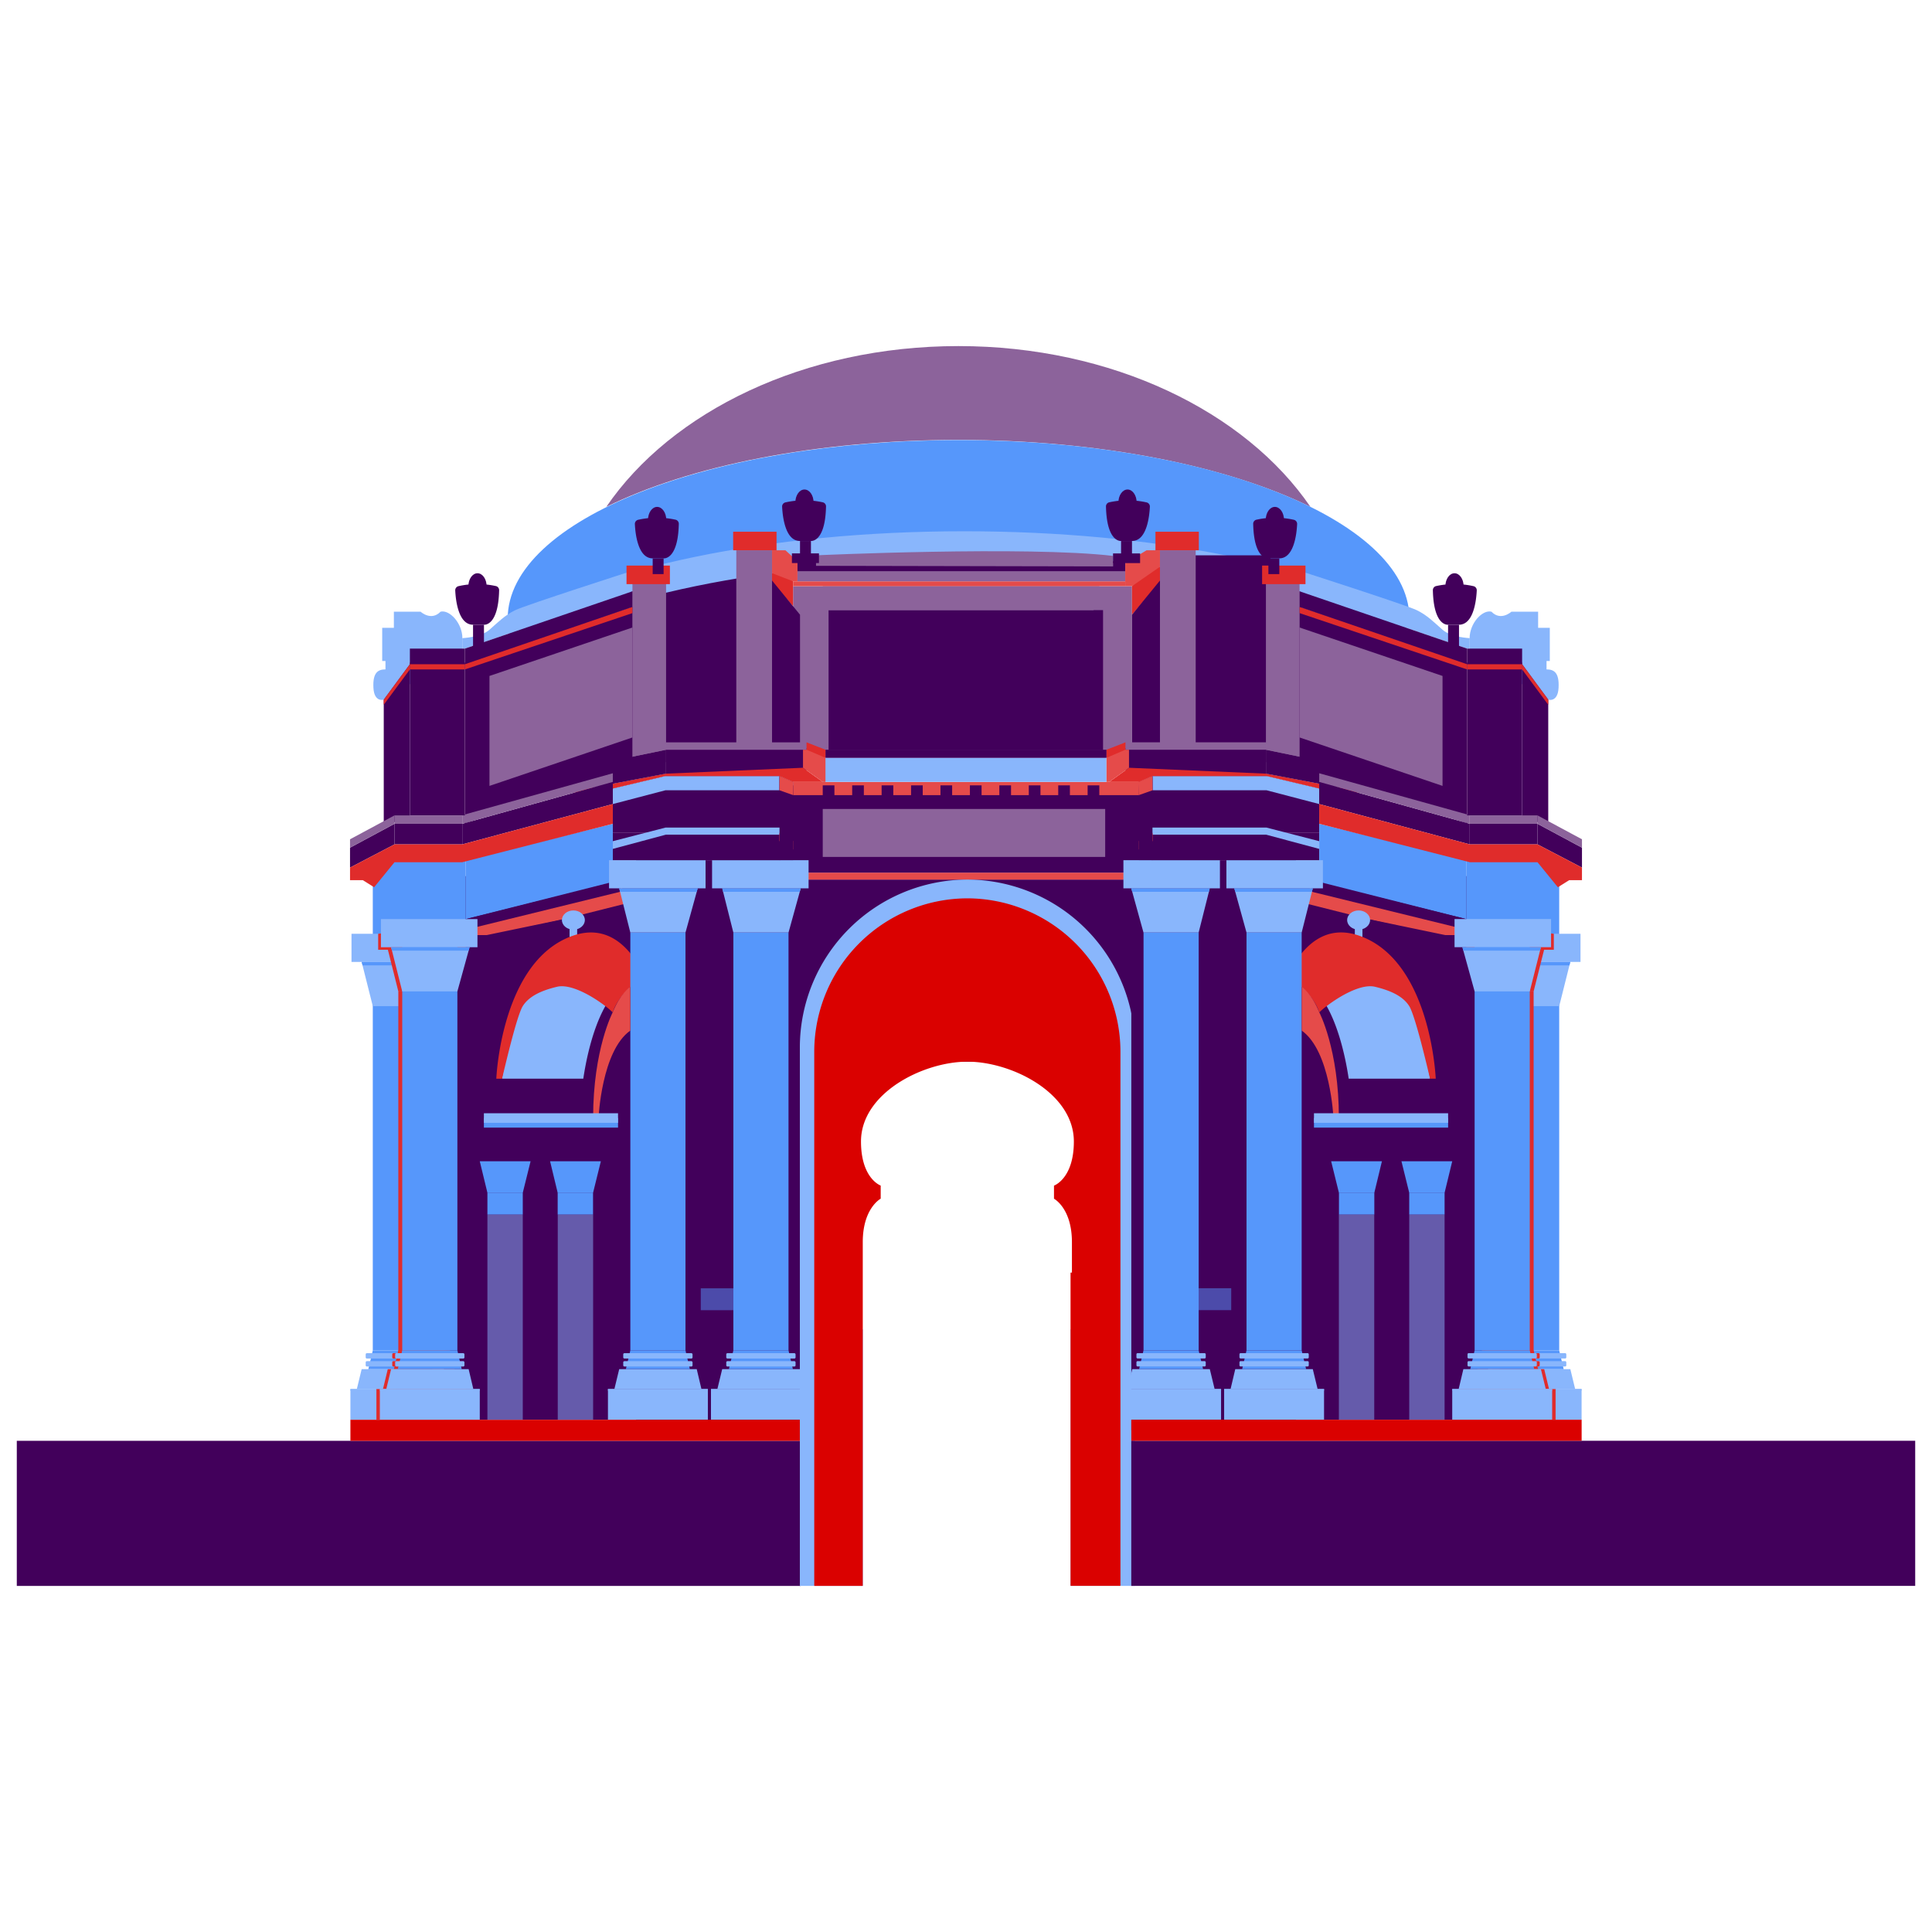 <svg id="Layer_1" data-name="Layer 1" xmlns="http://www.w3.org/2000/svg" viewBox="0 0 460 460"><defs><style>.cls-1{fill:#8c639b;}.cls-2{fill:#42005b;}.cls-3,.cls-8{fill:#89b6fc;}.cls-4{fill:#e02c2b;}.cls-5,.cls-9{fill:#5697fb;}.cls-6{fill:#e54b4a;}.cls-7{fill:#da0100;}.cls-8,.cls-9{opacity:0.5;}</style></defs><title>sanfran</title><rect class="cls-1" x="188.83" y="139.56" width="80.69" height="40.86"/><rect class="cls-2" x="157.48" y="132.22" width="19.84" height="44.97"/><path class="cls-3" d="M91.37,166.59s-2.28.73-2.46-2.86,1.08-4.35,2.87-4.35v-2H91v-7.9h2.78v-3.84h6.36s2.51,2.33,4.75,0c2.15-.54,5.2,2.76,5.2,6.31v3.55Z"/><polygon class="cls-4" points="188.83 144.34 188.83 138.41 185.86 134.94 183.62 134.94 183.62 138.41 188.83 144.34"/><polygon class="cls-2" points="183.09 137.33 190.48 146.36 190.48 177.19 182.65 177.19 183.09 137.33"/><path class="cls-1" d="M228.19,104.74c-33.92,0-64.16,6.22-83.83,15.94,15.5-22.71,47.22-38.28,83.83-38.28S296.5,98,312,120.67C292.3,111,262.09,104.74,228.19,104.74Z"/><path class="cls-2" d="M139.24,219.06s8.28-1.6,12.5,5c1.48-7.31,0-10.62,0-10.62L137.42,218Z"/><path class="cls-3" d="M335.57,153.9c-21.78-12.25-61.13-20.41-106-20.41-46.8,0-87.55,8.86-108.69,22,0-.4,0-.79,0-1.19,0-23.48,48.07-42.52,107.4-42.52C287.2,111.75,335.08,130.6,335.57,153.9Z"/><rect class="cls-2" x="105.69" y="208.6" width="47.53" height="129.44"/><rect class="cls-1" x="150.08" y="135.88" width="8.51" height="45.57"/><rect class="cls-1" x="175.31" y="131.02" width="8.51" height="50.44"/><path class="cls-5" d="M335.57,146.9c-21.78-12.25-61.13-20.41-106-20.41-46.8,0-87.55,8.86-108.69,22,0-.4,0-.79,0-1.19,0-23.48,48.07-42.52,107.4-42.52C287.2,104.74,335.08,123.59,335.57,146.9Z"/><rect class="cls-2" x="190.43" y="209.42" width="79.75" height="43.36"/><rect class="cls-6" x="190.43" y="207.77" width="79.75" height="1.65"/><rect class="cls-2" x="188.35" y="186.99" width="83.1" height="20.78"/><rect class="cls-6" x="188.83" y="186.17" width="82.62" height="3.15"/><rect class="cls-2" x="195.89" y="186.99" width="2.78" height="2.78"/><rect class="cls-2" x="202.9" y="186.99" width="2.78" height="2.78"/><polygon class="cls-6" points="113.34 222.64 117.43 222.64 134.31 218.83 148.98 215.14 148.04 211.25 112.77 220.18 113.34 222.64"/><rect class="cls-2" x="209.91" y="186.99" width="2.78" height="2.78"/><rect class="cls-2" x="216.92" y="186.99" width="2.78" height="2.78"/><rect class="cls-2" x="223.92" y="186.99" width="2.78" height="2.78"/><rect class="cls-2" x="230.93" y="186.99" width="2.78" height="2.78"/><rect class="cls-2" x="237.94" y="186.99" width="2.78" height="2.78"/><rect class="cls-2" x="244.95" y="186.99" width="2.78" height="2.78"/><rect class="cls-2" x="151.46" y="204.81" width="39.19" height="135.73"/><rect class="cls-2" x="251.96" y="186.99" width="2.78" height="2.78"/><rect class="cls-2" x="258.96" y="186.99" width="2.78" height="2.78"/><rect class="cls-5" x="88.76" y="204.03" width="22.13" height="18.87"/><polygon class="cls-5" points="145.91 210.16 110.89 218.83 110.89 204.81 145.91 196.14 145.91 210.16"/><polygon class="cls-2" points="147.64 212.33 110.89 221.35 110.89 218.83 148.35 209.35 147.64 212.33"/><rect class="cls-3" x="195.89" y="180.42" width="67.56" height="5.74"/><rect class="cls-2" x="196.54" y="178.51" width="66.91" height="1.92"/><polygon class="cls-2" points="91.37 166.59 97.59 158.15 97.59 191.44 97.59 195.14 91.37 196.14 91.37 166.59"/><rect class="cls-3" x="169.54" y="204.81" width="22.98" height="6.7"/><polygon class="cls-3" points="187.74 222.04 174.61 222.04 171.96 211.51 190.65 211.51 187.74 222.04"/><polygon class="cls-5" points="190.42 212.33 190.65 211.51 171.96 211.51 172.17 212.33 190.42 212.33"/><rect class="cls-5" x="174.61" y="222.04" width="13.13" height="99.49"/><rect class="cls-3" x="169.28" y="330.73" width="23.79" height="7.31"/><rect class="cls-3" x="169.28" y="330.73" width="23.79" height="0.37"/><polygon class="cls-3" points="191.54 330.73 170.8 330.73 171.95 325.99 190.42 325.99 191.54 330.73"/><polygon class="cls-5" points="188.78 325.99 173.55 325.99 174.61 321.52 187.74 321.52 188.78 325.99"/><rect class="cls-3" x="172.92" y="322.19" width="16.5" height="1.27" rx="0.26" ry="0.26"/><rect class="cls-3" x="172.92" y="324.09" width="16.5" height="1.27" rx="0.26" ry="0.26"/><path class="cls-3" d="M145,238.12c-.3.46-.6.95-.88,1.44-3.26,5.8-4.71,13.7-5.24,17.27H119.54a1.13,1.13,0,0,0,0-.18l1.87-10.51,4-10.09,9.93-6.2S150.07,230.48,145,238.12Z"/><rect class="cls-3" x="135.61" y="220.41" width="1.81" height="3.11"/><rect class="cls-5" x="88.76" y="234.29" width="13.13" height="87.23"/><rect class="cls-3" x="83.43" y="330.73" width="23.79" height="7.31"/><rect class="cls-3" x="83.43" y="330.73" width="23.79" height="0.37"/><polygon class="cls-3" points="105.69 330.73 84.96 330.73 86.11 325.99 104.57 325.99 105.69 330.73"/><polygon class="cls-5" points="102.94 325.99 87.7 325.99 88.76 321.52 101.89 321.52 102.94 325.99"/><rect class="cls-3" x="87.07" y="322.19" width="16.5" height="1.27" rx="0.26" ry="0.26"/><rect class="cls-3" x="87.07" y="324.09" width="16.5" height="1.27" rx="0.26" ry="0.26"/><rect class="cls-3" x="83.69" y="222.33" width="22.98" height="6.7"/><polygon class="cls-3" points="101.89 239.56 88.76 239.56 86.11 229.03 104.8 229.03 101.89 239.56"/><polygon class="cls-5" points="104.57 229.85 104.8 229.03 86.11 229.03 86.32 229.85 104.57 229.85"/><path class="cls-4" d="M157.48,245l-7.41-10.06s-3.28,3-4.17,6.1c-.51-.47-1.1-1-1.77-1.49-3.4-2.61-8.37-5.34-11.48-4.61-3.7.88-6.69,2.23-8.18,4.61S120,255,119.57,256.66a1.13,1.13,0,0,1,0,.18h-1.4s1.09-27.77,17.92-33.94S157.48,245,157.48,245Z"/><polygon class="cls-4" points="107.15 321.52 94.84 322.63 94.84 236.05 107.15 234.95 107.15 321.52"/><rect class="cls-4" x="89.62" y="330.73" width="22.86" height="7.31"/><polyline class="cls-4" points="88.69 330.73 112.48 330.73 112.48 331.09"/><polygon class="cls-4" points="110.95 330.73 91.18 330.73 92.33 325.99 109.83 325.99 110.95 330.73"/><polygon class="cls-4" points="108.19 325.99 93.79 325.99 94.84 321.52 107.15 321.52 108.19 325.99"/><rect class="cls-4" x="93.39" y="322.19" width="15.44" height="1.27" rx="0.26" ry="0.26"/><rect class="cls-4" x="93.39" y="324.09" width="15.44" height="1.27" rx="0.26" ry="0.26"/><polygon class="cls-4" points="110.89 226.14 90.04 226.14 90.04 222.33 110.89 219.65 110.89 226.14"/><polygon class="cls-4" points="107.98 236.05 94.84 236.05 92.2 225.52 110.89 225.52 107.98 236.05"/><polyline class="cls-4" points="109.83 226.35 110.06 225.52 91.37 225.52"/><rect class="cls-5" x="95.77" y="222.04" width="13.13" height="99.49"/><rect class="cls-3" x="90.44" y="330.73" width="23.79" height="7.31"/><rect class="cls-3" x="90.44" y="330.73" width="23.79" height="0.37"/><polygon class="cls-3" points="112.7 330.73 91.97 330.73 93.12 325.99 111.58 325.99 112.7 330.73"/><polygon class="cls-5" points="109.94 325.99 94.71 325.99 95.77 321.52 108.9 321.52 109.94 325.99"/><rect class="cls-3" x="94.08" y="322.19" width="16.5" height="1.27" rx="0.26" ry="0.26"/><rect class="cls-3" x="94.08" y="324.09" width="16.5" height="1.27" rx="0.26" ry="0.26"/><rect class="cls-3" x="90.7" y="218.83" width="22.98" height="6.7"/><polygon class="cls-3" points="108.9 236.05 95.77 236.05 93.12 225.52 111.81 225.52 108.9 236.05"/><polygon class="cls-5" points="111.58 226.35 111.81 225.52 93.12 225.52 93.33 226.35 111.58 226.35"/><rect class="cls-3" x="145.01" y="204.81" width="22.98" height="6.7"/><polygon class="cls-3" points="163.21 222.04 150.08 222.04 147.43 211.51 166.12 211.51 163.21 222.04"/><polygon class="cls-5" points="165.89 212.33 166.12 211.51 147.43 211.51 147.64 212.33 165.89 212.33"/><rect class="cls-5" x="150.08" y="222.04" width="13.13" height="99.49"/><rect class="cls-3" x="144.75" y="330.73" width="23.79" height="7.31"/><rect class="cls-3" x="144.75" y="330.73" width="23.79" height="0.37"/><polygon class="cls-3" points="167.01 330.73 146.28 330.73 147.43 325.99 165.89 325.99 167.01 330.73"/><polygon class="cls-5" points="164.25 325.99 149.02 325.99 150.08 321.52 163.21 321.52 164.25 325.99"/><rect class="cls-3" x="148.39" y="322.19" width="16.5" height="1.27" rx="0.26" ry="0.26"/><rect class="cls-3" x="148.39" y="324.09" width="16.5" height="1.27" rx="0.26" ry="0.26"/><rect class="cls-2" x="4" y="343.05" width="186.65" height="34.55"/><rect class="cls-1" x="195.89" y="192.61" width="67.25" height="11.42"/><rect class="cls-2" x="145.91" y="198.32" width="39.85" height="6.49"/><polygon class="cls-2" points="185.72 198.32 145.91 198.32 145.91 187.74 158.38 184.78 185.76 184.78 185.72 198.32"/><polygon class="cls-3" points="185.58 188.16 158.44 188.16 145.91 191.44 145.91 187.74 158.38 184.78 185.6 184.78 185.58 188.16"/><polygon class="cls-3" points="185.88 198.73 158.54 198.73 145.91 202.12 145.91 200.28 158.47 197.04 185.89 197.04 185.88 198.73"/><polygon class="cls-6" points="185.56 198.32 188.83 200.24 188.83 202.25 185.56 200.24 185.56 198.32"/><polygon class="cls-2" points="188.83 204.81 185.6 204.81 185.6 184.78 188.83 186.17 188.83 204.81"/><polygon class="cls-6" points="185.6 184.78 185.58 188.16 188.83 189.31 188.88 186.17 185.6 184.78"/><rect class="cls-2" x="158.59" y="178.15" width="33.43" height="6.28"/><rect class="cls-1" x="158.59" y="176.75" width="33.43" height="1.77"/><polygon class="cls-4" points="191.19 182.8 195.89 186.17 188.83 186.17 185.6 184.78 158.38 184.78 145.91 187.74 145.91 191.44 136.07 188.47 158.38 184.21 191.19 182.8"/><polygon class="cls-6" points="191.19 182.8 191.19 178.5 192.15 178.5 192.15 176.75 196.54 180.43 196.54 186.17 195.89 186.17 191.19 182.8"/><polygon class="cls-2" points="158.59 178.51 136.07 183.16 136.07 188.47 158.59 184.2 158.59 178.51"/><polygon class="cls-1" points="158.59 176.75 158.59 178.51 136.07 183.16 136.07 181.55 158.59 176.75"/><polygon class="cls-4" points="192.03 176.75 192.03 178.5 196.54 180.43 196.54 178.5 192.03 176.75"/><rect class="cls-7" x="83.43" y="338.04" width="107.22" height="5.01"/><rect class="cls-2" x="197.28" y="145.27" width="65.35" height="33.31"/><polygon class="cls-1" points="260.36 145.27 197.28 145.27 195.89 139.56 261.75 139.56 260.36 145.27"/><polygon class="cls-2" points="150.57 182.61 110.69 196.02 110.69 157.81 150.57 144.49 150.57 182.61"/><rect class="cls-6" x="188.83" y="138.41" width="79.08" height="1.15"/><polygon class="cls-2" points="110.06 196.14 110.06 201.04 145.91 191.44 145.91 186.17 110.06 196.14"/><polygon class="cls-1" points="110.06 194.09 110.06 196.14 145.91 186.17 145.91 184.11 110.06 194.09"/><rect class="cls-2" x="93.93" y="196.14" width="16.12" height="4.9"/><rect class="cls-1" x="93.93" y="194.14" width="16.12" height="2"/><polygon class="cls-2" points="93.93 196.14 83.34 201.83 83.34 206.57 93.93 201.04 93.93 196.14"/><polygon class="cls-1" points="93.93 194.14 93.93 196.14 83.34 201.83 83.34 199.83 93.93 194.14"/><polygon class="cls-4" points="83.34 206.57 83.34 209.56 86.38 209.56 89.08 211.25 93.93 205.29 110.06 205.29 145.91 196.14 145.91 191.44 110.06 201.04 93.93 201.04 83.34 206.57"/><path class="cls-3" d="M230.31,209.42a40,40,0,0,0-39.87,39.87v128.3h15V316.5h-2.52V246.25h57.62V316.5h-5.66v61.09h15.33V249.3A40,40,0,0,0,230.31,209.42Z"/><rect class="cls-5" x="115.21" y="266.2" width="31.94" height="2.28"/><path class="cls-7" d="M230.31,213.89a36.55,36.55,0,0,0-36.44,36.44V377.59h11.55V295.74c0-8.09,4.27-10.34,4.27-10.34v-3.12S205,280.64,205,271.78c0-11.53,14.79-19,25.35-19s25.33,7.46,25.33,19c0,8.86-4.73,10.51-4.73,10.51v3.12s4.27,2.24,4.27,10.34V303h-.33v74.58h11.88V250.33A36.54,36.54,0,0,0,230.31,213.89Z"/><path class="cls-6" d="M145.9,241s-4.68,8.82-4.68,25.15h1.29s.71-15.95,7.56-20.77c0-6,0-10.48,0-10.48S147.63,236.64,145.9,241Z"/><path class="cls-2" d="M114.63,222.9V253a1.25,1.25,0,0,0,2.12,0c0-5,2.16-27,17.57-32.6v-1.59Z"/><rect class="cls-3" x="115.21" y="265.06" width="31.94" height="2.28"/><rect class="cls-8" x="132.8" y="289.17" width="8.42" height="48.87"/><rect class="cls-8" x="116.05" y="289.17" width="8.42" height="48.87"/><rect class="cls-5" x="116.05" y="283.96" width="8.42" height="5.21"/><polygon class="cls-5" points="126.33 276.49 114.23 276.49 116.05 283.99 124.47 283.99 126.33 276.49"/><rect class="cls-5" x="132.78" y="283.96" width="8.42" height="5.21"/><polygon class="cls-5" points="143.06 276.49 130.97 276.49 132.78 283.99 141.21 283.99 143.06 276.49"/><rect class="cls-9" x="166.85" y="306.74" width="8.42" height="5.21"/><polygon class="cls-4" points="150.57 145.98 110.69 159.39 110.69 157.81 150.57 144.49 150.57 145.98"/><polygon class="cls-1" points="150.57 175.59 116.54 187.12 116.54 160.94 150.57 149.41 150.57 175.59"/><rect class="cls-2" x="97.59" y="157.81" width="13.1" height="36.32"/><rect class="cls-4" x="97.59" y="157.81" width="13.1" height="1.58"/><rect class="cls-2" x="190.48" y="128.81" width="2.6" height="3.74"/><polygon class="cls-4" points="97.59 158.15 97.59 159.39 91.37 167.8 91.37 166.59 97.59 158.15"/><polygon class="cls-6" points="183.82 131.02 183.82 136.47 188.83 138.41 189.88 138.41 189.88 133.63 187.01 131.02 183.82 131.02"/><rect class="cls-4" x="174.56" y="126.6" width="10.33" height="4.42"/><rect class="cls-1" x="189.88" y="136.05" width="78.03" height="2.36"/><path class="cls-3" d="M110.07,151.94s4.4-.18,6.47-2,3.63-3.43,6.11-4.65,27.93-9.39,27.93-9.39v4.9l-39.88,13.64h-.62Z"/><rect class="cls-2" x="189.88" y="133.63" width="78.03" height="2.43"/><rect class="cls-4" x="149.17" y="134.66" width="10.33" height="4.42"/><path class="cls-1" d="M194.29,132.22s50-2.29,70.74.14v2.5l-70.74-.14Z"/><path class="cls-2" d="M187,119.62a1,1,0,0,0-.78,1c.1,2.18.69,8.18,4.23,8.18h2.6s3.43.48,3.62-8.19a1,1,0,0,0-.72-1A20.58,20.58,0,0,0,187,119.62Z"/><ellipse class="cls-2" cx="191.54" cy="119.63" rx="2.17" ry="3.08"/><rect class="cls-2" x="155.4" y="132.95" width="2.6" height="3.74"/><path class="cls-2" d="M151.94,123.76a1,1,0,0,0-.78,1c.1,2.18.69,8.18,4.23,8.18H158s3.43.48,3.62-8.19a1,1,0,0,0-.72-1A20.58,20.58,0,0,0,151.94,123.76Z"/><ellipse class="cls-2" cx="156.46" cy="123.77" rx="2.17" ry="3.08"/><rect class="cls-2" x="112.63" y="148.75" width="2.6" height="5.68"/><path class="cls-2" d="M109.17,139.56a1,1,0,0,0-.78,1c.1,2.18.69,8.18,4.23,8.18h2.6s3.43.48,3.62-8.19a1,1,0,0,0-.72-1A20.58,20.58,0,0,0,109.17,139.56Z"/><ellipse class="cls-2" cx="113.69" cy="139.57" rx="2.17" ry="3.08"/><polygon class="cls-2" points="150.57 144.51 110.69 158.15 110.69 154.43 150.57 140.79 150.57 144.51"/><rect class="cls-2" x="97.59" y="154.43" width="13.1" height="3.72"/><ellipse class="cls-3" cx="136.52" cy="219.06" rx="2.73" ry="2.29"/><rect class="cls-2" x="282.68" y="132.22" width="19.84" height="44.97" transform="translate(585.19 309.41) rotate(-180)"/><path class="cls-3" d="M368.63,166.59s2.28.73,2.46-2.86-1.08-4.35-2.87-4.35v-2H369v-7.9h-2.78v-3.84h-6.36s-2.51,2.33-4.75,0c-2.15-.54-5.2,2.76-5.2,6.31v3.55Z"/><polygon class="cls-4" points="269.52 146.36 269.52 139.56 274.14 134.94 276.38 134.94 276.38 138.41 269.52 146.36"/><polygon class="cls-2" points="276.91 137.33 269.52 146.36 269.52 177.19 277.35 177.19 276.91 137.33"/><path class="cls-2" d="M320.76,219.06s-8.28-1.6-12.5,5c-1.48-7.31,0-10.62,0-10.62L322.58,218Z"/><rect class="cls-2" x="306.77" y="208.6" width="47.53" height="129.44" transform="translate(661.08 546.63) rotate(-180)"/><rect class="cls-1" x="301.41" y="135.88" width="8.51" height="45.57" transform="translate(611.33 317.34) rotate(-180)"/><rect class="cls-1" x="276.18" y="131.02" width="8.51" height="50.44" transform="translate(560.87 312.48) rotate(-180)"/><polygon class="cls-6" points="346.66 222.64 342.57 222.64 325.69 218.83 311.02 215.14 311.96 211.25 347.23 220.18 346.66 222.64"/><rect class="cls-2" x="269.35" y="204.81" width="39.19" height="135.73" transform="translate(577.9 545.35) rotate(-180)"/><rect class="cls-5" x="349.11" y="204.03" width="22.13" height="18.87" transform="translate(720.35 426.93) rotate(-180)"/><polygon class="cls-5" points="314.1 210.16 349.12 218.83 349.12 204.81 314.1 196.14 314.1 210.16"/><polygon class="cls-2" points="312.36 212.33 349.12 221.35 349.12 218.83 311.65 209.35 312.36 212.33"/><polygon class="cls-2" points="368.63 166.59 362.41 158.15 362.41 191.44 362.41 195.14 368.63 196.14 368.63 166.59"/><rect class="cls-3" x="267.48" y="204.81" width="22.98" height="6.7" transform="translate(557.94 416.32) rotate(-180)"/><polygon class="cls-3" points="272.26 222.04 285.39 222.04 288.04 211.51 269.35 211.51 272.26 222.04"/><polygon class="cls-5" points="269.58 212.33 269.35 211.51 288.04 211.51 287.83 212.33 269.58 212.33"/><rect class="cls-5" x="272.26" y="222.04" width="13.13" height="99.49" transform="translate(557.66 543.56) rotate(-180)"/><rect class="cls-3" x="266.93" y="330.73" width="23.79" height="7.31" transform="translate(557.66 668.77) rotate(-180)"/><rect class="cls-3" x="266.93" y="330.73" width="23.79" height="0.37" transform="translate(557.66 661.82) rotate(-180)"/><polygon class="cls-3" points="268.46 330.73 289.2 330.73 288.05 325.99 269.58 325.99 268.46 330.73"/><polygon class="cls-5" points="271.22 325.99 286.45 325.99 285.39 321.52 272.26 321.52 271.22 325.99"/><rect class="cls-3" x="270.58" y="322.19" width="16.5" height="1.27" rx="0.26" ry="0.26" transform="translate(557.66 645.64) rotate(-180)"/><rect class="cls-3" x="270.58" y="324.09" width="16.5" height="1.27" rx="0.26" ry="0.26" transform="translate(557.66 649.44) rotate(-180)"/><path class="cls-3" d="M315,238.12c.3.46.6.95.88,1.44,3.26,5.8,4.71,13.7,5.24,17.27h19.36a1.13,1.13,0,0,1,0-.18l-1.87-10.51-4-10.09-9.93-6.2S309.93,230.48,315,238.12Z"/><rect class="cls-3" x="322.58" y="220.41" width="1.81" height="3.11" transform="translate(646.97 443.93) rotate(-180)"/><rect class="cls-5" x="358.11" y="234.29" width="13.13" height="87.23" transform="translate(729.35 555.81) rotate(-180)"/><rect class="cls-3" x="352.78" y="330.73" width="23.79" height="7.31" transform="translate(729.35 668.77) rotate(-180)"/><rect class="cls-3" x="352.78" y="330.73" width="23.79" height="0.37" transform="translate(729.35 661.82) rotate(-180)"/><polygon class="cls-3" points="354.31 330.73 375.04 330.73 373.89 325.99 355.43 325.99 354.31 330.73"/><polygon class="cls-5" points="357.06 325.99 372.3 325.99 371.24 321.52 358.11 321.52 357.06 325.99"/><rect class="cls-3" x="356.42" y="322.19" width="16.5" height="1.27" rx="0.26" ry="0.26" transform="translate(729.35 645.64) rotate(-180)"/><rect class="cls-3" x="356.42" y="324.09" width="16.5" height="1.27" rx="0.26" ry="0.26" transform="translate(729.35 649.44) rotate(-180)"/><rect class="cls-3" x="353.32" y="222.33" width="22.98" height="6.7" transform="translate(729.63 451.36) rotate(-180)"/><polygon class="cls-3" points="358.11 239.56 371.24 239.56 373.88 229.03 355.2 229.03 358.11 239.56"/><polygon class="cls-5" points="355.43 229.85 355.2 229.03 373.88 229.03 373.68 229.85 355.43 229.85"/><path class="cls-4" d="M302.52,245l7.41-10.06s3.28,3,4.17,6.1c.51-.47,1.1-1,1.77-1.49,3.4-2.61,8.37-5.34,11.48-4.61,3.7.88,6.69,2.23,8.18,4.61s4.52,15.47,4.91,17.1a1.13,1.13,0,0,0,0,.18h1.4s-1.09-27.77-17.92-33.94S302.52,245,302.52,245Z"/><polygon class="cls-4" points="352.85 321.52 365.15 322.63 365.15 236.05 352.85 234.95 352.85 321.52"/><rect class="cls-4" x="347.52" y="330.73" width="22.86" height="7.31" transform="translate(717.9 668.77) rotate(-180)"/><polyline class="cls-4" points="371.31 330.73 347.52 330.73 347.52 331.09"/><polygon class="cls-4" points="349.05 330.73 368.82 330.73 367.67 325.99 350.17 325.99 349.05 330.73"/><polygon class="cls-4" points="351.81 325.99 366.21 325.99 365.15 321.52 352.85 321.52 351.81 325.99"/><rect class="cls-4" x="351.17" y="322.19" width="15.44" height="1.27" rx="0.26" ry="0.26" transform="translate(717.77 645.64) rotate(-180)"/><rect class="cls-4" x="351.17" y="324.09" width="15.44" height="1.27" rx="0.26" ry="0.26" transform="translate(717.77 649.44) rotate(-180)"/><polygon class="cls-4" points="349.12 226.14 369.96 226.14 369.96 222.33 349.12 219.65 349.12 226.14"/><polygon class="cls-4" points="352.02 236.05 365.15 236.05 367.8 225.52 349.12 225.52 352.02 236.05"/><polyline class="cls-4" points="350.17 226.35 349.94 225.52 368.63 225.52"/><rect class="cls-5" x="351.1" y="222.04" width="13.13" height="99.49" transform="translate(715.33 543.56) rotate(-180)"/><rect class="cls-3" x="345.77" y="330.73" width="23.79" height="7.31" transform="translate(715.33 668.77) rotate(-180)"/><rect class="cls-3" x="345.77" y="330.73" width="23.79" height="0.37" transform="translate(715.33 661.82) rotate(-180)"/><polygon class="cls-3" points="347.3 330.73 368.04 330.73 366.88 325.99 348.42 325.99 347.3 330.73"/><polygon class="cls-5" points="350.06 325.99 365.29 325.99 364.23 321.52 351.1 321.52 350.06 325.99"/><rect class="cls-3" x="349.42" y="322.19" width="16.5" height="1.27" rx="0.26" ry="0.26" transform="translate(715.33 645.64) rotate(-180)"/><rect class="cls-3" x="349.42" y="324.09" width="16.5" height="1.27" rx="0.26" ry="0.26" transform="translate(715.33 649.44) rotate(-180)"/><rect class="cls-3" x="346.32" y="218.83" width="22.98" height="6.7" transform="translate(715.62 444.35) rotate(-180)"/><polygon class="cls-3" points="351.1 236.05 364.23 236.05 366.88 225.52 348.19 225.52 351.1 236.05"/><polygon class="cls-5" points="348.42 226.35 348.19 225.52 366.88 225.52 366.67 226.35 348.42 226.35"/><rect class="cls-3" x="292.01" y="204.81" width="22.98" height="6.7" transform="translate(606.99 416.32) rotate(-180)"/><polygon class="cls-3" points="296.79 222.04 309.92 222.04 312.57 211.51 293.88 211.51 296.79 222.04"/><polygon class="cls-5" points="294.11 212.33 293.88 211.51 312.57 211.51 312.36 212.33 294.11 212.33"/><rect class="cls-5" x="296.79" y="222.04" width="13.13" height="99.49" transform="translate(606.71 543.56) rotate(-180)"/><rect class="cls-3" x="291.46" y="330.73" width="23.79" height="7.31" transform="translate(606.71 668.77) rotate(-180)"/><rect class="cls-3" x="291.46" y="330.73" width="23.79" height="0.37" transform="translate(606.71 661.82) rotate(-180)"/><polygon class="cls-3" points="292.99 330.73 313.72 330.73 312.57 325.99 294.11 325.99 292.99 330.73"/><polygon class="cls-5" points="295.75 325.99 310.98 325.99 309.92 321.52 296.79 321.52 295.75 325.99"/><rect class="cls-3" x="295.1" y="322.19" width="16.5" height="1.27" rx="0.26" ry="0.26" transform="translate(606.71 645.64) rotate(180)"/><rect class="cls-3" x="295.1" y="324.09" width="16.5" height="1.27" rx="0.26" ry="0.26" transform="translate(606.71 649.44) rotate(-180)"/><rect class="cls-2" x="269.35" y="343.05" width="186.65" height="34.55" transform="translate(725.35 720.64) rotate(-180)"/><rect class="cls-2" x="274.24" y="198.32" width="39.85" height="6.49" transform="translate(588.33 403.13) rotate(-180)"/><polygon class="cls-2" points="274.28 198.32 314.09 198.32 314.09 187.74 301.62 184.78 274.24 184.78 274.28 198.32"/><polygon class="cls-3" points="274.42 188.16 301.56 188.16 314.09 191.44 314.09 187.74 301.62 184.78 274.4 184.78 274.42 188.16"/><polygon class="cls-3" points="274.12 198.73 301.46 198.73 314.09 202.12 314.1 200.28 301.53 197.04 274.11 197.04 274.12 198.73"/><polygon class="cls-6" points="274.44 198.32 271.17 200.24 271.17 202.25 274.44 200.24 274.44 198.32"/><polygon class="cls-2" points="271.17 204.81 274.4 204.81 274.4 184.78 271.17 186.17 271.17 204.81"/><polygon class="cls-6" points="274.4 184.78 274.42 188.16 271.17 189.31 271.02 186.17 274.4 184.78"/><rect class="cls-2" x="267.98" y="178.15" width="33.43" height="6.28" transform="translate(569.39 362.59) rotate(-180)"/><rect class="cls-1" x="267.98" y="176.75" width="33.43" height="1.77" transform="translate(569.39 355.26) rotate(-180)"/><polygon class="cls-4" points="268.81 182.8 264.11 186.17 271.17 186.17 274.4 184.78 301.62 184.78 314.09 187.74 314.09 191.44 323.93 188.47 301.62 184.21 268.81 182.8"/><polygon class="cls-6" points="268.81 182.8 268.81 178.5 267.85 178.5 267.85 176.75 263.46 180.43 263.46 186.17 264.11 186.17 268.81 182.8"/><polygon class="cls-2" points="301.41 178.51 323.93 183.16 323.93 188.47 301.41 184.2 301.41 178.51"/><polygon class="cls-1" points="301.41 176.75 301.41 178.51 323.93 183.16 323.93 181.55 301.41 176.75"/><polygon class="cls-4" points="267.97 176.75 267.97 178.5 263.46 180.43 263.46 178.5 267.97 176.75"/><rect class="cls-7" x="269.35" y="338.04" width="107.22" height="5.01" transform="translate(645.93 681.08) rotate(-180)"/><polygon class="cls-2" points="309.43 182.61 349.31 196.02 349.31 157.81 309.43 144.49 309.43 182.61"/><polygon class="cls-2" points="349.94 196.14 349.94 201.04 314.09 191.44 314.1 186.17 349.94 196.14"/><polygon class="cls-1" points="349.94 194.09 349.94 196.14 314.1 186.17 314.1 184.11 349.94 194.09"/><rect class="cls-2" x="349.94" y="196.14" width="16.12" height="4.9" transform="translate(716.01 397.18) rotate(-180)"/><rect class="cls-1" x="349.94" y="194.14" width="16.12" height="2" transform="translate(716.01 390.28) rotate(-180)"/><polygon class="cls-2" points="366.07 196.14 376.66 201.83 376.66 206.57 366.07 201.04 366.07 196.14"/><polygon class="cls-1" points="366.07 194.14 366.07 196.14 376.66 201.83 376.66 199.83 366.07 194.14"/><polygon class="cls-4" points="376.66 206.57 376.66 209.56 373.62 209.56 370.92 211.25 366.07 205.29 349.94 205.29 314.1 196.14 314.09 191.44 349.94 201.04 366.07 201.04 376.66 206.57"/><rect class="cls-5" x="312.85" y="266.2" width="31.94" height="2.28" transform="translate(657.64 534.68) rotate(-180)"/><path class="cls-6" d="M314.1,241s4.68,8.82,4.68,25.15h-1.29s-.71-15.95-7.56-20.77c0-6,0-10.48,0-10.48S312.37,236.64,314.1,241Z"/><path class="cls-2" d="M345.37,222.9V253a1.25,1.25,0,0,1-2.12,0c0-5-2.16-27-17.57-32.6v-1.59Z"/><rect class="cls-3" x="312.85" y="265.06" width="31.94" height="2.28" transform="translate(657.64 532.4) rotate(-180)"/><rect class="cls-8" x="318.77" y="289.17" width="8.42" height="48.87" transform="translate(645.97 627.21) rotate(-180)"/><rect class="cls-8" x="335.53" y="289.17" width="8.42" height="48.87" transform="translate(679.48 627.21) rotate(-180)"/><rect class="cls-5" x="335.53" y="283.96" width="8.42" height="5.21" transform="translate(679.48 573.13) rotate(-180)"/><polygon class="cls-5" points="333.68 276.49 345.77 276.49 343.95 283.99 335.53 283.99 333.68 276.49"/><rect class="cls-5" x="318.79" y="283.96" width="8.42" height="5.21" transform="translate(646.01 573.13) rotate(-180)"/><polygon class="cls-5" points="316.94 276.49 329.03 276.49 327.22 283.99 318.79 283.99 316.94 276.49"/><rect class="cls-9" x="284.72" y="306.74" width="8.42" height="5.21" transform="translate(577.87 618.68) rotate(-180)"/><polygon class="cls-4" points="309.43 145.98 349.31 159.39 349.31 157.81 309.43 144.49 309.43 145.98"/><polygon class="cls-1" points="309.43 175.59 343.46 187.12 343.46 160.94 309.43 149.41 309.43 175.59"/><rect class="cls-2" x="349.31" y="157.81" width="13.1" height="36.32" transform="translate(711.72 351.95) rotate(-180)"/><rect class="cls-4" x="349.31" y="157.81" width="13.1" height="1.58" transform="translate(711.72 317.2) rotate(-180)"/><rect class="cls-2" x="266.91" y="128.81" width="2.6" height="3.74" transform="translate(536.43 261.36) rotate(-180)"/><polygon class="cls-4" points="362.41 158.15 362.41 159.39 368.63 167.8 368.63 166.59 362.41 158.15"/><polygon class="cls-6" points="276.18 131.02 276.18 134.94 269.52 139.56 267.91 139.56 267.91 134.06 272.99 131.02 276.18 131.02"/><rect class="cls-4" x="275.12" y="126.6" width="10.33" height="4.42" transform="translate(560.56 257.62) rotate(-180)"/><rect class="cls-2" x="265.01" y="131.76" width="6.44" height="2.3" transform="translate(536.46 265.83) rotate(-180)"/><path class="cls-3" d="M349.93,151.94s-4.4-.18-6.47-2-3.63-3.43-6.11-4.65-27.93-9.39-27.93-9.39v4.9l39.88,13.64h.62Z"/><rect class="cls-4" x="300.5" y="134.66" width="10.33" height="4.42" transform="translate(611.33 273.74) rotate(-180)"/><path class="cls-2" d="M273,119.62a1,1,0,0,1,.78,1c-.1,2.18-.69,8.18-4.23,8.18h-2.6s-3.43.48-3.62-8.19a1,1,0,0,1,.72-1A20.58,20.58,0,0,1,273,119.62Z"/><ellipse class="cls-2" cx="268.46" cy="119.63" rx="2.17" ry="3.08"/><rect class="cls-2" x="302" y="132.95" width="2.6" height="3.74" transform="translate(606.6 269.64) rotate(-180)"/><path class="cls-2" d="M308.06,123.76a1,1,0,0,1,.78,1c-.1,2.18-.69,8.18-4.23,8.18H302s-3.43.48-3.62-8.19a1,1,0,0,1,.72-1A20.58,20.58,0,0,1,308.06,123.76Z"/><ellipse class="cls-2" cx="303.54" cy="123.77" rx="2.17" ry="3.08"/><rect class="cls-2" x="344.77" y="148.75" width="2.6" height="5.68" transform="translate(692.15 303.18) rotate(-180)"/><path class="cls-2" d="M350.83,139.56a1,1,0,0,1,.78,1c-.1,2.18-.69,8.18-4.23,8.18h-2.6s-3.43.48-3.62-8.19a1,1,0,0,1,.72-1A20.58,20.58,0,0,1,350.83,139.56Z"/><ellipse class="cls-2" cx="346.31" cy="139.57" rx="2.17" ry="3.08"/><polygon class="cls-2" points="309.43 144.51 349.31 158.15 349.31 154.43 309.43 140.79 309.43 144.51"/><rect class="cls-2" x="349.31" y="154.43" width="13.1" height="3.72" transform="translate(711.72 312.58) rotate(-180)"/><ellipse class="cls-3" cx="323.48" cy="219.06" rx="2.73" ry="2.29"/><rect class="cls-2" x="188.55" y="131.76" width="6.44" height="2.3"/></svg>